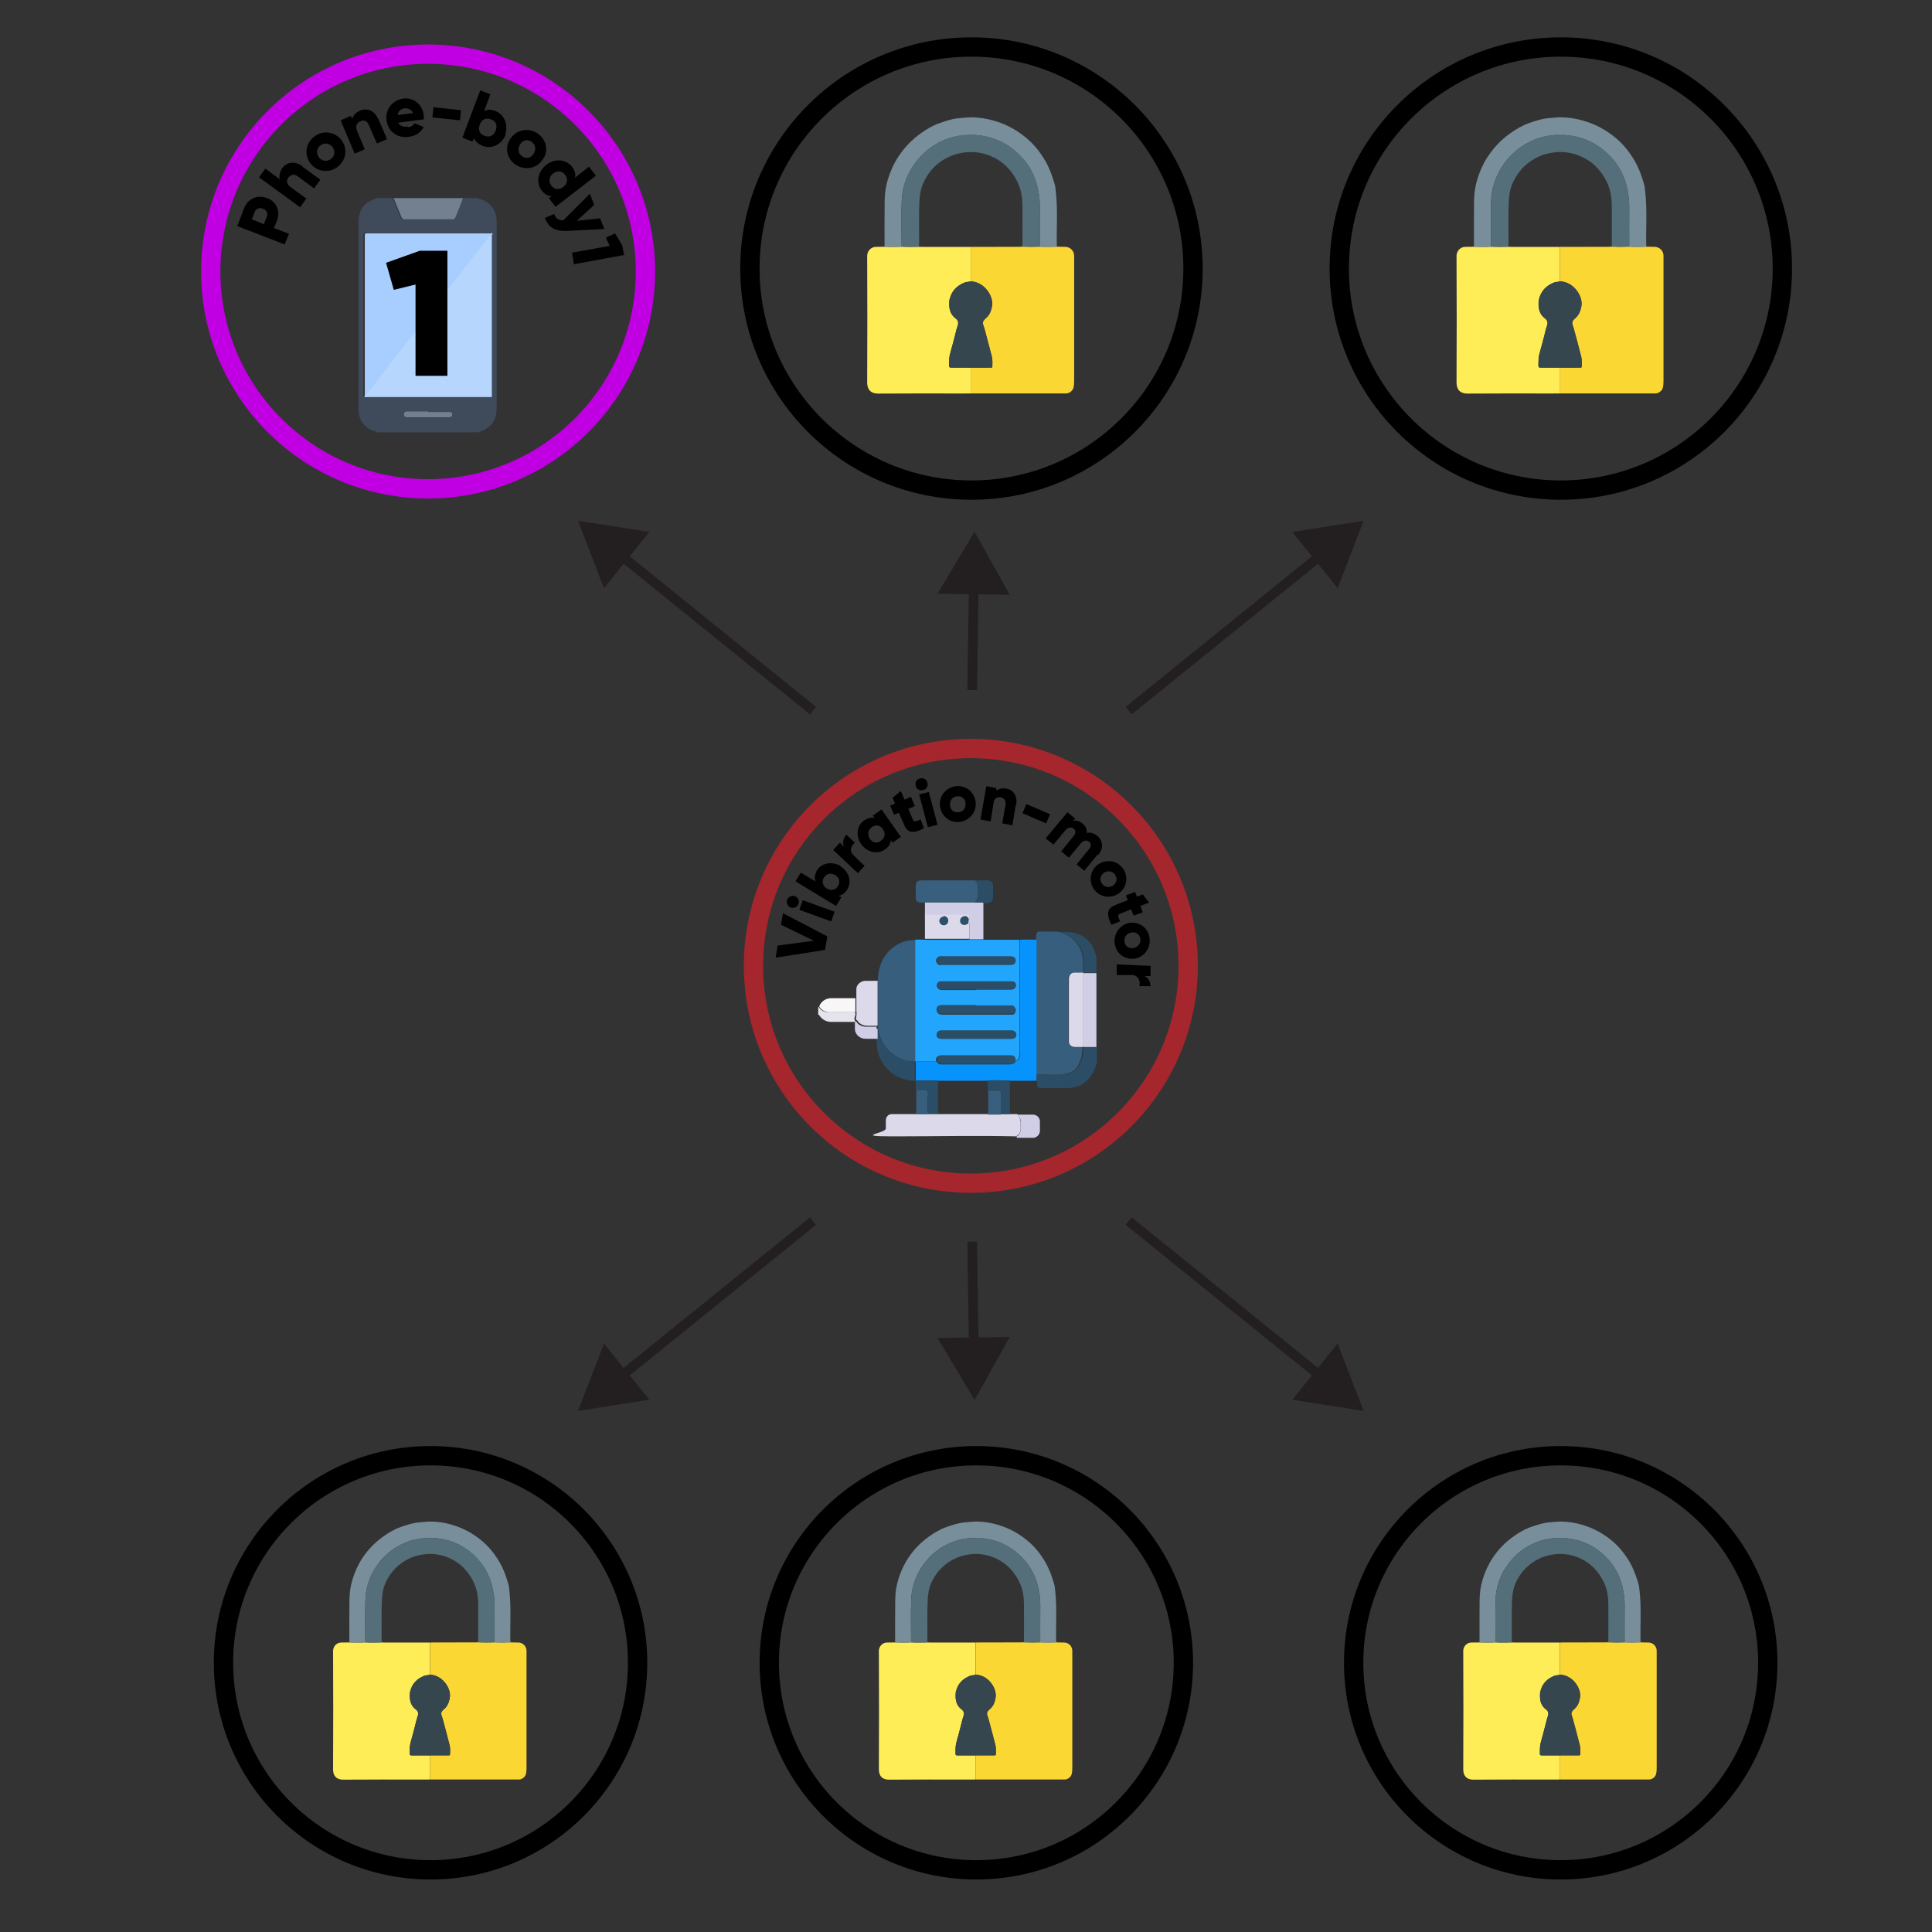 <?xml version="1.0" encoding="UTF-8"?><svg id="Layer_1" xmlns="http://www.w3.org/2000/svg" viewBox="0 0 400 400"><rect x="0" y="0" width="400" height="400" fill="#333333" stroke="none"/><defs><style>.cls-1{fill:#375e7d;}.cls-2{fill:#a7cefe;}.cls-3{stroke:#a5262d;}.cls-3,.cls-4,.cls-5{stroke-width:4px;}.cls-3,.cls-4,.cls-5,.cls-6{fill:none;stroke-miterlimit:10;}.cls-4{stroke:#000;}.cls-7{fill:#fff;}.cls-8{fill:#2b4d66;}.cls-9{fill:#546e7a;}.cls-5{stroke:#c000e2;}.cls-10{fill:#2b4e68;}.cls-11{fill:#d0cde6;}.cls-12{fill:#2b506b;}.cls-13{fill:#717f8f;}.cls-14{fill:#e5e4ec;}.cls-15{fill:#ffed58;}.cls-6{stroke:#231f20;stroke-width:2px;}.cls-16{fill:#36464e;}.cls-17{fill:#22a5fc;}.cls-18{fill:#395f7e;}.cls-19{fill:#728090;}.cls-20{fill:#788f9b;}.cls-21{fill:#0693fb;}.cls-22{fill:#b6d6fd;}.cls-23{fill:#f8f6f7;}.cls-24{fill:#d0cde7;}.cls-25{fill:#3f4a5b;}.cls-26{fill:#fbd734;}.cls-27{fill:#dcd9ea;}.cls-28{fill:#231f20;}.cls-29{fill:#2c4d66;}</style></defs><line class="cls-7" x1="201.28" y1="142.86" x2="201.78" y2="110.08"/><line class="cls-6" x1="201.28" y1="142.86" x2="201.61" y2="120.85"/><polygon class="cls-28" points="209.06 123.15 201.78 110.08 194.1 122.92 209.06 123.15"/><line class="cls-7" x1="168.32" y1="147.12" x2="119.68" y2="107.82"/><line class="cls-6" x1="168.32" y1="147.12" x2="128.05" y2="114.58"/><polygon class="cls-28" points="134.45 110.14 119.68 107.82 125.05 121.78 134.45 110.14"/><line class="cls-7" x1="233.68" y1="147.12" x2="282.32" y2="107.82"/><line class="cls-6" x1="233.68" y1="147.12" x2="273.95" y2="114.58"/><polygon class="cls-28" points="276.95 121.78 282.32 107.82 267.55 110.14 276.95 121.78"/><line class="cls-7" x1="201.28" y1="257.08" x2="201.78" y2="289.86"/><line class="cls-6" x1="201.28" y1="257.08" x2="201.61" y2="279.1"/><polygon class="cls-28" points="194.1 277.02 201.78 289.86 209.06 276.8 194.1 277.02"/><line class="cls-7" x1="168.32" y1="252.82" x2="119.68" y2="292.12"/><line class="cls-6" x1="168.32" y1="252.82" x2="128.05" y2="285.36"/><polygon class="cls-28" points="125.05 278.17 119.68 292.12 134.45 289.8 125.05 278.17"/><line class="cls-7" x1="233.68" y1="252.82" x2="282.32" y2="292.12"/><line class="cls-6" x1="233.68" y1="252.82" x2="273.95" y2="285.36"/><polygon class="cls-28" points="267.55 289.8 282.32 292.13 276.95 278.17 267.55 289.8"/><circle class="cls-3" cx="201" cy="199.97" r="45"/><path class="cls-29" d="m227,220.27c-.2.9-.7,1.8-1.2,2.6-1.1,1.5-2.8,2.4-4.7,2.4h-5.4c-.9,0-1-.2-1-1.1v-1.7c1.9,0,3.8.1,5.8-.1,1,0,1.9-.5,2.6-1.3.8-1.3,1.3-2.8,1.2-4.3h2.8v3.5h-.1Z"/><path class="cls-11" d="m227,216.77h-2.7v-15.3h2.7v15.4-.1Z"/><path class="cls-29" d="m227,201.37h-2.7v-2.7c0-1.8-1-3.5-2.4-4.5-.8-.5-1.6-.9-2.5-1.2,1.8-.1,3.6,0,5.1,1.1,1.3.9,2.1,2.3,2.4,3.8l.1.1v3.4Z"/><path class="cls-14" d="m177.1,211.57h-4.7c-1.1.1-2.2-.4-2.8-1.4,0,0-.1-.1-.2-.1v-1.6h.1c.5.8,1.4,1.2,2.4,1.1h5.1c.2.3.1.6,0,.9s-.2.5,0,.8v.3h.1Z"/><path class="cls-17" d="m189.5,194.57c.7-.1,1.3,0,2,0h19.6v23.6c0,.7-.3,1.3-.9,1.6,0-.9-.3-1.2-1.2-1.2h-14.2c-.8,0-1.1.4-1,1.2h-4.4v-25.1l.1-.1Zm12.6,13.7h-6.9c-.9,0-1.4.3-1.3.9s.5.9,1.3.9h14.4c.4,0,.7-.5.7-.9h0c0-.4-.3-.7-.7-.8h-7.4l-.1-.1Zm0-8.5h7.1c.7,0,1-.3,1-.8s-.3-.9-1.1-.9h-14.2c-.3,0-.7,0-.9.3-.2.2-.3.6-.1.9.2.4.5.6.9.5h7.3Zm0,5.1h7.2c.4,0,.7-.1.9-.4.2-.3.1-.6,0-.9-.2-.3-.6-.3-1-.3h-14.6c-.4.1-.7.6-.6,1h0c.1.4.5.7,1,.7h7.1v-.1Zm0,10.2h7.1c.2,0,.5,0,.7-.1.3-.2.5-.6.4-1s-.5-.7-.9-.6h-14.4c-.4,0-.8.1-1,.5-.3.7.2,1.2.9,1.2h7.2Z"/><path class="cls-1" d="m219.3,192.97c.9.3,1.8.7,2.5,1.2,1.4,1.1,2.3,2.7,2.4,4.5v2.7h-1.9c-.7,0-1.2.6-1.1,1.3h0v12.8c0,.7.4,1.3,1.1,1.3h1.8c0,1.5-.3,3-1.2,4.3-.6.8-1.6,1.2-2.6,1.3-1.9.3-3.8,0-5.8.1v-28.1c0-1.7.3-1.5,1.6-1.5h3.1l.1.1Z"/><path class="cls-21" d="m214.6,194.37v29.4h-20.4c-.2-.1-.4,0-.6,0h-3.5c-.2,0-.4,0-.5-.2v-3.8h4.3c.2.4.7.7,1.1.6h14.1c.5,0,.9-.2,1.2-.6.6-.3,1-.9.9-1.6v-23.6c1.1-.1,2.3,0,3.5,0l-.1-.2Z"/><path class="cls-1" d="m189.5,194.57v25.2h-1.2c-2.2-.4-4.1-1.7-5.3-3.5-.6-1-1-2.1-1.2-3.2v-9.8c-.1-.9,0-1.9.3-2.8.8-3.5,4.2-6.1,7.5-5.8l-.1-.1Z"/><path class="cls-18" d="m191.5,186.87h-.8c-.6,0-1.1-.3-1.1-.9v-2.4c0-1,.3-1.3,1.3-1.3h11c.5.5.7,1.2.5,1.9v.9c.1.7,0,1.3-.6,1.8h-10.3Z"/><path class="cls-24" d="m191.5,186.87h12.1v7.6h-2.9v-3c0-.2,0-.4-.2-.5v-.4c.4-.7.2-1-.6-1h-8.4v-2.7Z"/><path class="cls-27" d="m200.5,190.87c.2.1.2.3.2.5v3h-9.2v-5h8.5c.8,0,.9.3.6,1-.3-.7-.7-.8-1.2-.6-.4.2-.6.7-.4,1.1.1.2.3.4.6.5.5.1.9-.1,1.1-.6l-.2.1Zm-5.1-1.1c-.5,0-.8.4-.9.8,0,.5.4.9.9.9s.9-.4.9-.9-.4-.9-.9-.9h0v.1Z"/><path class="cls-27" d="m181.7,203.17v9.2h-2.2c-.7,0-1.4-.3-1.9-.9,0-.1-.1-.3-.3-.3-.2-.3,0-.5,0-.8s.1-.6,0-.9v-4.7c0-.9.9-1.7,1.9-1.7h2.6l-.1.1Z"/><path class="cls-23" d="m177.1,206.67v2.9h-5.1c-1,.1-1.9-.4-2.4-1.2.4-1.1,1.5-1.8,2.7-1.7h4.8Z"/><path class="cls-29" d="m203.6,186.87h-1.8c.5-.5.7-1.2.6-1.8v-.9c.1-.7,0-1.4-.6-1.9h2.7c.6,0,1.1.4,1.1,1v2.4c0,.9-.4,1.3-1.3,1.3h-.7v-.1Z"/><path class="cls-27" d="m209.1,230.67h1.5c.6.6.8,1.5.7,2.3v.9c0,.4-.2.8-.5,1.1,0,0-.3.1-.3.3-8.5-.2-17,0-25.5,0s-1.7-.6-1.6-1.6v-1.7c0-.7.5-1.3,1.2-1.3h24.5Z"/><path class="cls-29" d="m181.7,212.97c.2,1.1.6,2.2,1.2,3.2,1.2,1.8,3.1,3.1,5.3,3.5h1.2v4.1c-3.7,0-6.8-2.6-7.7-6.1-.1-.9-.2-1.7-.2-2.6v-2.1h.2Z"/><path class="cls-10" d="m189.5,223.77v-.3c.1.3.4.2.6.2h4.1v6.9h-2.1v-4.1c0-.6-.1-.8-.8-.8h-1.7v-2l-.1.1Z"/><path class="cls-8" d="m209.1,230.67h-2v-4.3c0-.4-.2-.7-.7-.7h-1.9v-2c.7,0,1.5-.1,2.3,0h2.3c0,2.4,0,4.7,0,7Z"/><path class="cls-11" d="m210.5,235.37c0-.2.2-.2.3-.3.3-.3.5-.7.5-1.1v-.9c.2-.8,0-1.7-.7-2.3h3.2c.8,0,1.4.5,1.5,1.3v1.8c.1.8-.4,1.5-1.2,1.7h-3.6v-.2Z"/><path class="cls-11" d="m181.7,212.97v2.1h-2.5c-1.1,0-2.1-.8-2.2-1.9v-1.5c.1,0,0-.2.1-.3.2,0,.2.2.3.3.4.6,1.2.9,1.9.9h2.2v.5l.2-.1Z"/><path class="cls-1" d="m189.6,225.67h1.7c.6,0,.8.2.8.8-.1,1.4-.1,2.8,0,4.2h-2.4v-5h-.1Z"/><path class="cls-27" d="m224.2,216.77h-1.6c-.7,0-1.3-.4-1.3-1.1v-13c0-.7.4-1.3,1.1-1.3h1.9v15.3h0l-.1.1Z"/><path class="cls-12" d="m210.3,219.67c-.2.4-.7.6-1.1.6h-14.1c-.5,0-.9-.2-1.1-.6,0-.8.2-1.2,1-1.2h14.1c.9,0,1.2.3,1.2,1.2Z"/><path class="cls-12" d="m202.1,208.17h7.4c.4,0,.7.4.8.8,0,.4-.2.8-.7.9h-14.4c-.8,0-1.3-.3-1.3-.9s.4-.9,1.3-.9h6.9v.1Z"/><path class="cls-8" d="m202.1,199.67h-7.2c-.4,0-.8-.2-.9-.5-.1-.3,0-.6.1-.9.2-.3.6-.4.9-.3h14.2c.7,0,1.1.3,1.1.9s-.3.8-1,.8h-7.2Z"/><path class="cls-8" d="m202.1,204.87h-7.1c-.4,0-.9-.2-1-.7-.1-.4.1-.9.6-1h14.6c.4,0,.7,0,1,.3.2.3.2.6,0,.9-.2.3-.5.5-.9.5,0,0-7.2,0-7.2,0Z"/><path class="cls-8" d="m202.1,215.07h-7.2c-.8,0-1.2-.6-.9-1.2.2-.4.6-.6,1-.5h14.4c.4,0,.9.2,1,.6s0,.8-.4,1c-.2.1-.5.1-.7.1h-7.2Z"/><path class="cls-12" d="m200.5,190.87c-.1.5-.6.7-1.1.6-.5-.1-.7-.6-.6-1,0-.3.2-.5.5-.6.5-.2.9,0,1.2.6v.4Z"/><path class="cls-12" d="m195.4,189.77c.5,0,.9.4.9.9s-.4.9-.9.9h0c-.5,0-.9-.4-.9-.9s.4-.8.9-.8v-.1Z"/><path class="cls-18" d="m204.6,230.67v-4.9h1.9c.5,0,.7.2.7.7v4.3h-2.6v-.1Z"/><path d="m160.6,198.17l.4-2.4,7.5-1-6.8-3.3.4-2.4,9.2,4.8-.5,2.8-10.2,1.6v-.1Z"/><path d="m163.7,187.87c-.6-.2-1-1-.7-1.6.2-.6,1-1,1.6-.7.6.2,1,1,.7,1.6-.2.6-1,1-1.6.7Zm1.8.5l.7-2,6.6,2.4-.7,2-6.6-2.4Z"/><path d="m174,179.37c1.8,1.1,2.4,3.2,1.4,4.8-.5.8-1.1,1.2-1.8,1.3l.6.3-1.1,1.8-8.4-5.1,1.1-1.8,3,1.8c-.2-.7-.1-1.4.3-2.2.9-1.6,3.1-2,4.9-1v.1Zm-1.1,1.8c-.9-.5-1.8-.3-2.3.5-.5.8-.3,1.8.6,2.3s1.8.3,2.3-.5.3-1.8-.6-2.3Z"/><path d="m175.3,172.87l1.7,1.6c-.7.5-1.3,1.7-.3,2.6l2.3,2.2-1.4,1.5-5.1-4.8,1.4-1.5.9.9c-.5-.8-.2-1.8.4-2.5h.1Z"/><path d="m182.5,167.57l4,5.7-1.7,1.2-.4-.5c0,.7-.4,1.4-1.2,1.9-1.5,1.1-3.7.6-4.9-1.1-1.2-1.7-.9-3.9.6-4.9.8-.5,1.5-.7,2.2-.5l-.4-.5,1.7-1.2.1-.1Zm.3,4.1c-.6-.9-1.6-1-2.3-.4-.8.6-1,1.5-.4,2.4s1.6,1,2.3.4c.8-.6,1-1.5.4-2.4Z"/><path d="m188,167.37l1,2.3c.2.6.7.4,1.6,0l.7,1.8c-2.4,1.3-3.5.9-4.2-.9l-1-2.3-1,.4-.8-1.9,1-.4-.5-1.2,1.7-1.4.8,1.8,1.3-.6.8,1.9-1.3.6-.1-.1Z"/><path d="m189.6,162.67c-.2-.7.2-1.4.9-1.5.7-.2,1.4.2,1.5.9.2.7-.2,1.4-.9,1.5-.7.2-1.4-.2-1.5-.9Zm.7,1.8l2-.5,1.8,6.8-2,.5-1.8-6.8Z"/><path d="m194.6,166.77c-.2-2.1,1.4-3.8,3.4-4,2.1-.2,3.8,1.3,4,3.4.2,2.1-1.4,3.8-3.4,4-2.1.2-3.8-1.3-4-3.4Zm5.3-.4c0-1-.8-1.6-1.7-1.5-.9,0-1.6.8-1.5,1.8,0,1,.8,1.6,1.7,1.5.9,0,1.6-.8,1.5-1.8Z"/><path d="m210.3,166.67l-.7,4.2-2.1-.4.7-3.9c.1-.9-.3-1.3-1-1.5-.8-.1-1.4.2-1.5,1.2l-.6,3.8-2.1-.4,1.2-6.9,2.1.4v.6c.3-.4,1.1-.7,2-.5,1.4.2,2.4,1.4,2.1,3.3l-.1.1Z"/><path d="m212.5,166.47l4.9,2.1-.8,1.9-4.9-2.1.8-1.9Z"/><path d="m227.2,176.97l-2.7,3.3-1.6-1.3,2.6-3.2c.4-.5.5-1.1,0-1.5s-1.2-.3-1.7.3l-2.5,3-1.6-1.3,2.6-3.2c.4-.5.5-1.1,0-1.5s-1.2-.3-1.7.3l-2.5,3-1.6-1.3,4.5-5.4,1.6,1.3-.4.5c.6-.2,1.3,0,2,.6.6.5.9,1.2.8,1.9.7-.2,1.4,0,2.2.6,1.2,1,1.3,2.6.2,3.9h-.2Z"/><path d="m227.5,178.87c1.8-1.1,4-.6,5.1,1.1s.6,4-1.1,5.1c-1.8,1.1-4,.6-5.1-1.1-1.1-1.7-.6-4,1.1-5.1Zm2.9,4.5c.8-.5,1-1.5.5-2.2-.5-.8-1.4-1-2.3-.5-.8.5-1,1.5-.5,2.2.5.8,1.4,1,2.3.5Z"/><path d="m234.2,188.27l-2.3.9c-.6.2-.4.7,0,1.6l-1.8.7c-1.2-2.5-.8-3.5,1.1-4.2l2.3-.9-.4-1,1.9-.7.4,1,1.2-.5,1.3,1.7-1.8.7.5,1.3-1.9.7s-.5-1.3-.5-1.3Z"/><path d="m233.8,191.07c2.1-.3,3.9,1,4.2,3.1.3,2-1,3.9-3,4.3-2.1.3-3.9-1-4.2-3.1-.3-2,1-3.9,3-4.3Zm.9,5.2c1-.2,1.5-1,1.4-1.9s-.9-1.5-1.9-1.3-1.5,1-1.4,1.9.9,1.5,1.9,1.3Z"/><path d="m238.3,204.17h-2.4c.2-1-.1-2.2-1.5-2.3h-3.2v-2.2l7,.3v2.1h-1.3c.9.3,1.3,1.3,1.3,2.2l.1-.1Z"/><circle class="cls-5" cx="88.63" cy="56.21" r="45"/><path d="m55.33,41.01c1.9.7,2.8,2.8,2,4.7l-.6,1.5,3.1,1.2-.9,2.2-9.8-3.8,1.4-3.7c.7-1.9,2.8-2.9,4.7-2.1h.1Zm-.9,2.2c-.7-.3-1.5,0-1.7.7l-.6,1.5,2.5,1,.6-1.5c.3-.7,0-1.4-.8-1.7Z"/><path d="m62.63,34.51l3.7,2.7-1.3,1.8-3.4-2.5c-.7-.6-1.4-.3-1.9.2-.5.7-.4,1.4.4,2l3.3,2.4-1.3,1.8-8.5-6.2,1.3-1.8,3,2.2c-.2-.7,0-1.5.5-2.3.9-1.2,2.5-1.6,4.2-.4v.1Z"/><path d="m64.33,33.91c-1.4-1.8-1.1-4.2.7-5.6,1.7-1.4,4.2-1.1,5.6.6,1.4,1.8,1.1,4.2-.7,5.6-1.7,1.4-4.2,1.1-5.6-.6Zm4.5-3.5c-.7-.8-1.7-.9-2.5-.3s-.9,1.6-.3,2.5c.7.8,1.7.9,2.5.3s.9-1.6.3-2.5Z"/><path d="m78.33,24.61l1.8,4.2-2.1.9-1.7-3.9c-.4-.9-1.1-1-1.7-.7-.8.3-1.1,1-.7,2l1.6,3.8-2.1.9-2.9-6.9,2.1-.9.3.6c.2-.7.7-1.3,1.6-1.7,1.4-.6,3-.1,3.8,1.8v-.1Z"/><path d="m84.53,26.31c.6,0,1.1-.4,1.3-.8l1.9.8c-.6,1.1-1.6,1.8-3,2-2.5.4-4.4-1.1-4.7-3.4-.3-2.2,1.1-4.1,3.4-4.5,2.2-.3,4,1.2,4.3,3.4v.9l-5.3.7c.4.7,1.1.9,1.9.8l.2.1Zm1-2.9c-.4-.8-1.1-1-1.7-1-.8.1-1.4.6-1.5,1.4l3.2-.4Z"/><path d="m89.73,22.21l5.7.6-.2,2.1-5.7-.6.2-2.1Z"/><path d="m104.73,27.81c-.8,2.1-2.9,3.1-4.8,2.4-.9-.4-1.5-.9-1.8-1.6l-.3.7-2.1-.8,3.7-9.8,2.1.8-1.3,3.5c.7-.4,1.5-.4,2.4,0,1.8.7,2.7,2.9,1.9,5l.2-.2Zm-2.1-.8c.4-1.1,0-2-1-2.3-1-.4-1.9,0-2.3,1.1-.4,1.1,0,2,1,2.3,1,.4,1.9,0,2.3-1.1Z"/><path d="m105.83,28.51c1.3-1.8,3.8-2.1,5.6-.8,1.8,1.3,2.2,3.8.8,5.5-1.3,1.8-3.8,2.1-5.6.8-1.8-1.3-2.2-3.8-.8-5.5Zm4.6,3.4c.6-.9.5-1.9-.3-2.5s-1.8-.5-2.4.4-.5,1.9.3,2.5,1.8.5,2.4-.4Z"/><path d="m123.33,36.41l-8.3,6.4-1.4-1.8.6-.4c-.8,0-1.5-.4-2.1-1.2-1.2-1.6-.8-3.9,1-5.3s4.1-1.1,5.3.4c.6.8.8,1.6.6,2.3l2.9-2.3,1.4,1.8v.1Zm-6.7,2.3c.9-.7,1-1.7.4-2.5s-1.6-1-2.5-.3-1,1.7-.4,2.5,1.6,1,2.5.3Z"/><path d="m125.13,47.41l-7.7.4c-2.5.1-3.9-.7-4.6-2.7l1.9-.8c.4,1,.9,1.3,1.9,1.3l5.5-5.5.9,2.3-3.6,3.3,4.8-.5.9,2.2h0Z"/><path d="m129.13,52.81l-10.3,1.9-.4-2.4,7.8-1.4-.8-1.7,1.9-.9,1.5,2.5.4,2.1-.1-.1Z"/><path class="cls-25" d="m78.03,89.51c0-.2-.2-.1-.4-.2-2-.5-3.4-2.3-3.4-4.4v-38.8c0-2.7,1.1-4.2,3.6-5,0,0,.1,0,.1-.1h3.4v.1c.5,1.3,1.1,2.6,1.6,3.9.1.3.4.4.7.4h9.7c.4,0,.7-.2.8-.5.2-.5.4-1,.6-1.5.3-.8.7-1.5.9-2.4h3.3c.2.2.5.2.8.3,1.8.6,3,2.3,3.1,4.2v38.8c0,2.8-1.1,4.3-3.8,5.2h-21.1.1Zm23.7-7.3h0v-33.8c0-.4-.3-.2-.5-.2h-25.5c-.4,0-.5.1-.5.5v33.4h26.3l.2.1Zm-13.1,3.1h-4.4c-.5,0-.7.2-.6.7,0,.4.4.5.7.5h8.6c.5,0,.7-.2.7-.6,0-.5-.3-.5-.7-.5h-4.3v-.1Z"/><path class="cls-19" d="m95.83,41.01c-.2.8-.6,1.6-.9,2.4-.2.5-.4,1-.6,1.5-.1.3-.4.6-.8.5h-9.7c-.3,0-.6-.1-.7-.4-.5-1.3-1.1-2.6-1.6-3.9v-.1h14.4-.1Z"/><path class="cls-2" d="m75.53,82.21c-.2-.1,0-.3,0-.4v-33c0-.4,0-.5.5-.5h25.5c.2,0,.4-.2.5.2-.2,0-.3.2-.5.4-.4.5-.7,1-1.1,1.4-1.4,1.8-2.9,3.7-4.3,5.5-1.1,1.5-2.3,2.9-3.4,4.4-1.4,1.8-2.9,3.7-4.3,5.5-1.1,1.5-2.3,2.9-3.4,4.4-1.5,2-3.1,3.9-4.6,5.9-1.1,1.4-2.2,2.8-3.2,4.2-.5.7-1.1,1.3-1.5,2h-.2Z"/><path class="cls-22" d="m75.53,82.21c.4-.7,1-1.3,1.5-2,1.1-1.4,2.2-2.8,3.2-4.2,1.5-2,3.1-3.9,4.6-5.9,1.1-1.5,2.3-2.9,3.4-4.4,1.4-1.8,2.9-3.7,4.3-5.5,1.1-1.5,2.3-2.9,3.4-4.4,1.4-1.8,2.9-3.7,4.3-5.5.4-.5.7-.9,1.1-1.4.1-.2.2-.3.5-.4v33.7h-26.3Z"/><path class="cls-13" d="m88.63,85.31h4.3c.4,0,.7,0,.7.5,0,.4-.2.6-.7.6h-8.6c-.3,0-.6,0-.7-.5,0-.4.1-.7.6-.7h4.4v.1Z"/><path d="m86.93,51.91h5.7v25.9h-6.6v-18.9l-4.5,1.1-1.6-5.6,7-2.5Z"/><path class="cls-26" d="m218.82,51.08c.58,0,1.17.02,1.75.03.99.01,1.81.81,1.82,1.81.01.91,0,1.83,0,2.74,0,7.74,0,15.47,0,23.21,0,.5-.02,1.02-.17,1.5-.18.58-.89,1.09-1.49,1.09-6.55,0-13.1,0-19.66,0-.03,0-.06,0-.09-.01,0-1.78,0-3.56,0-5.34,1.36,0,2.73,0,4.09-.01.17,0,.37.04.38-.24.01-.67.06-1.36-.1-2.01-.42-1.74-.93-3.47-1.37-5.2-.12-.47-.25-.93-.42-1.39-.26-.71.23-1.08.65-1.48.7-.65,1-1.46,1.17-2.39.35-1.95-1.29-4.29-3.15-4.89-.06-.1-.14-.15-.26-.1-.1-.02-.19-.04-.29-.06-.04-.06-.1-.08-.16-.04-.18-.03-.36-.05-.54-.08,0-2.37,0-4.73,0-7.1,3.36,0,6.72-.01,10.08-.02.21,0,.42-.02.63-.03,1.2.04,2.4.05,3.6,0,1.18.07,2.35.05,3.53,0Z"/><path class="cls-15" d="m200.98,76.12c0,1.78,0,3.56,0,5.34-.67,0-1.35.01-2.02.01-5.71,0-11.43-.03-17.14.02-1.5.01-2.28-.81-2.28-2.28.05-8.74.04-17.49,0-26.23,0-1.05.84-1.88,1.84-1.87.58.01,1.17-.01,1.75-.02,1.18.03,2.35.06,3.53-.01,1.2.07,2.4.04,3.6.02.19,0,.39.02.58.02,3.37,0,6.75.01,10.12.01,0,2.37,0,4.73,0,7.1-.38.18-.8.09-1.2.24-1.67.65-2.77,1.78-3.17,3.55-.07.04-.13.08-.04.16-.13,1.47.02,2.81,1.34,3.79.41.31.58.77.41,1.34-.1.35-.24.69-.32,1.05-.23.98-.49,1.96-.75,2.93-.19.72-.41,1.43-.59,2.16-.17.71-.13,1.45-.16,2.18-.01.37.09.49.47.48,1.33-.02,2.67,0,4,0Z"/><path class="cls-20" d="m186.67,51.07c-1.18.07-2.35.04-3.53.02,0-3.18-.03-6.36.02-9.54.02-1.47.22-2.93.65-4.36.52-1.72,1.24-3.33,2.23-4.82,1.23-1.86,2.76-3.45,4.59-4.76,1.2-.85,2.46-1.62,3.84-2.1,1.37-.48,2.76-.95,4.24-1.05.83-.06,1.66-.18,2.49-.17,2.08.04,4.08.45,6.03,1.18,1.95.73,3.69,1.79,5.29,3.12,1.37,1.15,2.5,2.5,3.46,4,.68,1.06,1.22,2.19,1.67,3.37.25.65.42,1.32.65,1.98.2.59.24,1.25.31,1.88.41,3.75.1,7.51.2,11.26-1.18.04-2.36.06-3.53,0,0-2.68-.02-5.37.01-8.05.02-1.55-.17-3.06-.55-4.55-.53-2.09-1.5-3.98-2.92-5.6-1.73-1.98-3.83-3.47-6.37-4.27-1.8-.57-3.63-.75-5.52-.64-1.75.1-3.4.52-4.96,1.25-2.6,1.21-4.65,3.07-6.17,5.51-1.31,2.1-2.02,4.42-2.11,6.86-.12,3.16-.03,6.33-.02,9.49Z"/><path class="cls-9" d="m211.68,51.08c0-2.85.02-5.7,0-8.55-.02-1.51-.23-3.01-.83-4.42-.48-1.12-1.12-2.13-1.92-3.06-1.19-1.38-2.67-2.34-4.35-2.95-1.55-.56-3.18-.75-4.85-.54-1.02.13-2.01.36-2.93.76-2.56,1.11-4.45,2.95-5.61,5.51-.55,1.2-.76,2.45-.83,3.76-.15,3.16-.02,6.32-.07,9.48-1.2.02-2.4.05-3.6-.02,0-3.17-.09-6.33.02-9.49.09-2.44.8-4.76,2.11-6.86,1.52-2.44,3.56-4.3,6.17-5.51,1.57-.73,3.21-1.14,4.96-1.25,1.89-.11,3.72.07,5.52.64,2.54.81,4.63,2.29,6.37,4.27,1.42,1.62,2.39,3.5,2.92,5.6.38,1.49.57,3,.55,4.55-.03,2.68-.01,5.37-.01,8.05-1.2.06-2.4.05-3.6,0Z"/><path class="cls-16" d="m200.98,76.12c-1.33,0-2.67-.02-4,0-.38,0-.48-.11-.47-.48.03-.73-.02-1.46.16-2.18.17-.72.4-1.44.59-2.16.26-.98.52-1.95.75-2.93.08-.36.22-.7.32-1.05.17-.57,0-1.04-.41-1.34-1.32-.97-1.47-2.32-1.34-3.79.07-.04.07-.1.04-.16.4-1.77,1.5-2.9,3.17-3.55.4-.15.82-.06,1.2-.24.18.03.36.05.54.08.03.1.08.15.16.04.1.02.19.04.29.06.05.13.16.1.26.1,1.86.6,3.5,2.94,3.15,4.89-.17.93-.46,1.74-1.17,2.39-.43.39-.92.76-.65,1.48.17.45.3.92.42,1.39.45,1.74.95,3.46,1.37,5.2.16.65.11,1.34.1,2.01,0,.29-.2.24-.38.24-1.36,0-2.73,0-4.09.01Z"/><path class="cls-9" d="m202.23,58.5c-.1,0-.21.03-.26-.1.12-.06.2,0,.26.1Z"/><path class="cls-9" d="m201.68,58.35c-.08.11-.13.05-.16-.04.07-.04.12-.02.16.04Z"/><path class="cls-20" d="m196.61,62.02c.04.06.04.12-.04.16-.09-.08-.03-.12.04-.16Z"/><circle class="cls-4" cx="201.13" cy="55.6" r="45.87"/><path class="cls-26" d="m340.84,51.08c.58,0,1.17.02,1.75.03.99.01,1.81.81,1.82,1.81.01.91,0,1.83,0,2.74,0,7.74,0,15.47,0,23.21,0,.5-.02,1.02-.17,1.5-.18.58-.89,1.09-1.49,1.09-6.55,0-13.1,0-19.66,0-.03,0-.06,0-.09-.01,0-1.78,0-3.56,0-5.34,1.36,0,2.73,0,4.09-.01.17,0,.37.04.38-.24.01-.67.06-1.36-.1-2.01-.42-1.74-.93-3.47-1.37-5.2-.12-.47-.25-.93-.42-1.39-.26-.71.23-1.08.65-1.48.7-.65,1-1.46,1.17-2.39.35-1.95-1.29-4.29-3.15-4.89-.06-.1-.14-.15-.26-.1-.1-.02-.19-.04-.29-.06-.04-.06-.1-.08-.16-.04-.18-.03-.36-.05-.54-.08,0-2.37,0-4.73,0-7.1,3.36,0,6.72-.01,10.08-.02.21,0,.42-.02.63-.03,1.2.04,2.4.05,3.6,0,1.18.07,2.35.05,3.53,0Z"/><path class="cls-15" d="m323,76.12c0,1.78,0,3.56,0,5.34-.67,0-1.35.01-2.02.01-5.71,0-11.43-.03-17.14.02-1.5.01-2.28-.81-2.28-2.28.05-8.74.04-17.49,0-26.23,0-1.05.84-1.88,1.84-1.87.58.01,1.17-.01,1.75-.02,1.18.03,2.35.06,3.53-.01,1.2.07,2.4.04,3.6.02.19,0,.39.02.58.02,3.37,0,6.75.01,10.12.01,0,2.37,0,4.73,0,7.1-.38.18-.8.09-1.2.24-1.67.65-2.77,1.78-3.17,3.55-.07.04-.13.08-.04.16-.13,1.47.02,2.81,1.34,3.79.41.31.58.77.41,1.34-.1.35-.24.69-.32,1.05-.23.98-.49,1.96-.75,2.93-.19.72-.41,1.43-.59,2.16-.17.71-.13,1.45-.16,2.18-.01.37.09.49.47.48,1.33-.02,2.67,0,4,0Z"/><path class="cls-20" d="m308.7,51.07c-1.18.07-2.35.04-3.53.02,0-3.18-.03-6.36.02-9.54.02-1.47.22-2.93.65-4.36.52-1.72,1.24-3.33,2.23-4.82,1.23-1.86,2.76-3.45,4.59-4.76,1.2-.85,2.46-1.62,3.84-2.1,1.37-.48,2.76-.95,4.24-1.05.83-.06,1.66-.18,2.49-.17,2.08.04,4.08.45,6.03,1.18,1.95.73,3.69,1.79,5.29,3.12,1.37,1.15,2.5,2.5,3.46,4,.68,1.06,1.22,2.19,1.67,3.37.25.65.42,1.32.65,1.98.2.59.24,1.25.31,1.88.41,3.75.1,7.51.2,11.26-1.18.04-2.36.06-3.53,0,0-2.68-.02-5.37.01-8.05.02-1.55-.17-3.06-.55-4.55-.53-2.09-1.5-3.98-2.92-5.6-1.73-1.98-3.83-3.47-6.37-4.27-1.8-.57-3.63-.75-5.52-.64-1.75.1-3.4.52-4.96,1.25-2.6,1.21-4.65,3.07-6.17,5.51-1.31,2.1-2.02,4.42-2.11,6.86-.12,3.16-.03,6.33-.02,9.49Z"/><path class="cls-9" d="m333.7,51.08c0-2.85.02-5.7,0-8.55-.02-1.51-.23-3.01-.83-4.42-.48-1.12-1.12-2.13-1.92-3.06-1.19-1.38-2.67-2.34-4.35-2.95-1.55-.56-3.18-.75-4.85-.54-1.02.13-2.01.36-2.93.76-2.56,1.11-4.45,2.95-5.61,5.51-.55,1.2-.76,2.45-.83,3.76-.15,3.16-.02,6.32-.07,9.48-1.2.02-2.4.05-3.6-.02,0-3.17-.09-6.33.02-9.49.09-2.44.8-4.76,2.11-6.86,1.52-2.44,3.56-4.3,6.17-5.51,1.57-.73,3.21-1.14,4.96-1.25,1.89-.11,3.72.07,5.52.64,2.54.81,4.63,2.29,6.37,4.27,1.42,1.62,2.39,3.5,2.92,5.6.38,1.49.57,3,.55,4.55-.03,2.68-.01,5.37-.01,8.05-1.2.06-2.4.05-3.6,0Z"/><path class="cls-16" d="m323,76.12c-1.33,0-2.67-.02-4,0-.38,0-.48-.11-.47-.48.03-.73-.02-1.46.16-2.18.17-.72.4-1.44.59-2.16.26-.98.52-1.95.75-2.93.08-.36.22-.7.32-1.05.17-.57,0-1.04-.41-1.34-1.32-.97-1.47-2.32-1.34-3.79.07-.04.07-.1.04-.16.4-1.77,1.5-2.9,3.17-3.55.4-.15.82-.06,1.2-.24.18.03.36.05.54.08.03.1.08.15.16.04.1.02.19.04.29.06.05.13.16.1.26.1,1.86.6,3.5,2.94,3.15,4.89-.17.93-.46,1.74-1.17,2.39-.43.39-.92.76-.65,1.48.17.45.3.92.42,1.39.45,1.74.95,3.46,1.37,5.2.16.65.11,1.34.1,2.01,0,.29-.2.24-.38.24-1.36,0-2.73,0-4.09.01Z"/><path class="cls-9" d="m324.25,58.5c-.1,0-.21.03-.26-.1.12-.06.2,0,.26.1Z"/><path class="cls-9" d="m323.71,58.35c-.08.11-.13.05-.16-.04.07-.04.12-.02.16.04Z"/><path class="cls-20" d="m318.63,62.02c.04.06.04.12-.04.16-.09-.08-.03-.12.04-.16Z"/><circle class="cls-4" cx="323.15" cy="55.6" r="45.87"/><path class="cls-26" d="m339.66,340.04c.55,0,1.09.02,1.64.03.93,0,1.69.76,1.7,1.69.01.85,0,1.71,0,2.56,0,7.23,0,14.46,0,21.69,0,.47-.02.95-.16,1.4-.17.54-.83,1.02-1.39,1.02-6.12,0-12.25,0-18.37,0-.03,0-.06,0-.08-.01,0-1.66,0-3.33,0-4.99,1.28,0,2.55,0,3.83-.01.16,0,.35.04.35-.23.01-.63.06-1.27-.09-1.88-.4-1.63-.87-3.24-1.28-4.86-.11-.44-.24-.87-.39-1.3-.25-.67.21-1.01.61-1.38.66-.61.94-1.36,1.09-2.24.33-1.82-1.2-4.01-2.94-4.57-.06-.09-.13-.14-.24-.09-.09-.02-.18-.04-.27-.06-.04-.06-.09-.07-.15-.04-.17-.02-.34-.05-.51-.07,0-2.21,0-4.42,0-6.64,3.14,0,6.28-.01,9.42-.02.2,0,.39-.02.59-.02,1.12.03,2.25.05,3.37,0,1.1.06,2.2.05,3.3,0Z"/><path class="cls-15" d="m322.99,363.44c0,1.66,0,3.33,0,4.99-.63,0-1.26.01-1.89.01-5.34,0-10.68-.03-16.02.02-1.41.01-2.13-.75-2.13-2.13.05-8.17.03-16.34,0-24.52,0-.98.79-1.76,1.72-1.74.55.01,1.09-.01,1.64-.02,1.1.03,2.2.05,3.3-.01,1.12.06,2.24.04,3.36.01.18,0,.36.02.55.02,3.15,0,6.31,0,9.46.01,0,2.21,0,4.42,0,6.64-.35.17-.75.09-1.12.23-1.56.61-2.59,1.66-2.96,3.32-.07.04-.12.08-.03.15-.12,1.37.02,2.63,1.25,3.54.39.29.54.72.38,1.25-.1.33-.22.65-.3.99-.22.92-.46,1.83-.7,2.74-.18.67-.39,1.34-.55,2.02-.16.67-.12,1.35-.14,2.04-.01.34.08.46.44.45,1.25-.02,2.49,0,3.74,0Z"/><path class="cls-20" d="m309.62,340.04c-1.1.07-2.2.04-3.3.01,0-2.97-.02-5.94.02-8.91.02-1.38.21-2.74.61-4.07.48-1.61,1.16-3.11,2.08-4.5,1.15-1.74,2.58-3.23,4.29-4.44,1.12-.8,2.3-1.51,3.59-1.96,1.28-.45,2.58-.89,3.97-.99.78-.05,1.55-.17,2.33-.16,1.94.03,3.82.42,5.63,1.1,1.82.68,3.45,1.67,4.94,2.91,1.28,1.07,2.34,2.33,3.23,3.73.64.99,1.14,2.05,1.56,3.15.24.61.4,1.24.61,1.85.19.55.23,1.17.29,1.76.38,3.5.09,7.02.19,10.53-1.1.04-2.2.06-3.3,0,0-2.51-.02-5.02.01-7.53.02-1.44-.16-2.86-.52-4.25-.5-1.96-1.41-3.72-2.73-5.23-1.62-1.85-3.58-3.24-5.95-3.99-1.68-.53-3.39-.7-5.16-.6-1.64.1-3.18.48-4.64,1.16-2.43,1.13-4.34,2.87-5.76,5.15-1.22,1.97-1.89,4.13-1.97,6.42-.11,2.95-.02,5.92-.02,8.87Z"/><path class="cls-9" d="m332.99,340.05c0-2.66.02-5.33,0-7.99-.02-1.42-.21-2.82-.78-4.13-.45-1.04-1.05-1.99-1.8-2.86-1.11-1.29-2.5-2.19-4.07-2.76-1.45-.52-2.97-.7-4.53-.5-.95.12-1.88.34-2.74.71-2.39,1.04-4.15,2.76-5.24,5.15-.51,1.12-.71,2.29-.77,3.52-.14,2.95-.02,5.91-.07,8.86-1.12.02-2.24.05-3.36-.01,0-2.96-.09-5.92.02-8.87.08-2.28.75-4.45,1.97-6.42,1.42-2.28,3.33-4.02,5.76-5.15,1.46-.68,3-1.07,4.64-1.16,1.77-.1,3.48.06,5.16.6,2.37.75,4.33,2.14,5.95,3.99,1.32,1.51,2.23,3.27,2.73,5.23.35,1.39.54,2.8.52,4.25-.03,2.51-.01,5.02-.01,7.53-1.12.06-2.24.04-3.37,0Z"/><path class="cls-16" d="m322.99,363.44c-1.25,0-2.49-.02-3.74,0-.36,0-.45-.11-.44-.45.03-.68-.02-1.37.14-2.04.16-.68.37-1.34.55-2.02.24-.91.49-1.82.7-2.74.08-.34.2-.66.3-.99.16-.54,0-.97-.38-1.25-1.23-.91-1.37-2.17-1.25-3.54.07-.04.07-.09.03-.15.37-1.66,1.4-2.71,2.96-3.32.37-.14.77-.06,1.12-.23.17.02.34.05.51.07.03.09.08.14.15.04.09.02.18.04.27.06.05.12.15.09.24.09,1.74.56,3.27,2.74,2.94,4.57-.16.87-.43,1.63-1.09,2.24-.4.37-.86.71-.61,1.38.16.42.28.86.39,1.3.42,1.62.89,3.23,1.28,4.86.15.61.1,1.25.09,1.88,0,.27-.19.23-.35.23-1.28,0-2.55,0-3.83.01Z"/><path class="cls-9" d="m324.16,346.98c-.09,0-.19.03-.24-.09.11-.05.19,0,.24.09Z"/><path class="cls-9" d="m323.65,346.83c-.08.1-.12.05-.15-.04.06-.03.11-.02.15.04Z"/><path class="cls-20" d="m318.9,350.27c.04.06.04.11-.03.15-.09-.07-.03-.11.03-.15Z"/><circle class="cls-4" cx="323.13" cy="344.26" r="42.87"/><path class="cls-26" d="m105.67,340.04c.55,0,1.09.02,1.64.03.93,0,1.69.76,1.7,1.69.01.85,0,1.71,0,2.56,0,7.23,0,14.46,0,21.69,0,.47-.02.95-.16,1.4-.17.54-.83,1.02-1.39,1.02-6.12,0-12.25,0-18.37,0-.03,0-.06,0-.08-.01,0-1.66,0-3.33,0-4.99,1.28,0,2.55,0,3.83-.01.16,0,.35.04.35-.23.01-.63.06-1.27-.09-1.88-.4-1.63-.87-3.24-1.28-4.86-.11-.44-.24-.87-.39-1.3-.25-.67.21-1.01.61-1.38.66-.61.94-1.36,1.09-2.24.33-1.82-1.2-4.01-2.94-4.57-.06-.09-.13-.14-.24-.09-.09-.02-.18-.04-.27-.06-.04-.06-.09-.07-.15-.04-.17-.02-.34-.05-.51-.07,0-2.21,0-4.42,0-6.64,3.14,0,6.28-.01,9.42-.02.2,0,.39-.02.59-.02,1.12.03,2.25.05,3.37,0,1.1.06,2.2.05,3.3,0Z"/><path class="cls-15" d="m89,363.44c0,1.66,0,3.33,0,4.99-.63,0-1.26.01-1.89.01-5.34,0-10.68-.03-16.02.02-1.41.01-2.13-.75-2.13-2.13.05-8.17.03-16.34,0-24.52,0-.98.79-1.76,1.72-1.74.55.01,1.09-.01,1.64-.02,1.1.03,2.2.05,3.3-.01,1.12.06,2.24.04,3.36.01.18,0,.36.02.55.02,3.15,0,6.31,0,9.46.01,0,2.21,0,4.42,0,6.64-.35.17-.75.09-1.12.23-1.56.61-2.59,1.66-2.96,3.32-.07.04-.12.08-.03.15-.12,1.37.02,2.63,1.25,3.54.39.29.54.72.38,1.25-.1.33-.22.65-.3.99-.22.92-.46,1.83-.7,2.74-.18.67-.39,1.34-.55,2.02-.16.67-.12,1.35-.14,2.04-.01.34.08.46.44.45,1.25-.02,2.49,0,3.74,0Z"/><path class="cls-20" d="m75.63,340.04c-1.1.07-2.2.04-3.3.01,0-2.97-.02-5.94.02-8.91.02-1.38.21-2.74.61-4.07.48-1.61,1.16-3.11,2.08-4.5,1.15-1.74,2.58-3.23,4.29-4.44,1.12-.8,2.3-1.51,3.59-1.96,1.28-.45,2.58-.89,3.97-.99.78-.05,1.55-.17,2.33-.16,1.94.03,3.82.42,5.63,1.1,1.82.68,3.45,1.67,4.94,2.91,1.28,1.07,2.34,2.33,3.23,3.73.64.99,1.14,2.05,1.56,3.15.24.61.4,1.24.61,1.85.19.55.23,1.17.29,1.76.38,3.5.09,7.02.19,10.53-1.1.04-2.2.06-3.3,0,0-2.51-.02-5.02.01-7.53.02-1.44-.16-2.86-.52-4.25-.5-1.96-1.41-3.72-2.73-5.23-1.62-1.85-3.58-3.24-5.95-3.99-1.68-.53-3.39-.7-5.16-.6-1.64.1-3.18.48-4.64,1.16-2.43,1.13-4.34,2.87-5.76,5.15-1.22,1.97-1.89,4.13-1.97,6.42-.11,2.95-.02,5.92-.02,8.87Z"/><path class="cls-9" d="m99,340.05c0-2.66.02-5.33,0-7.99-.02-1.42-.21-2.82-.78-4.13-.45-1.04-1.05-1.99-1.8-2.86-1.11-1.29-2.5-2.19-4.07-2.76-1.45-.52-2.97-.7-4.53-.5-.95.12-1.88.34-2.74.71-2.39,1.04-4.15,2.76-5.24,5.15-.51,1.12-.71,2.29-.77,3.52-.14,2.95-.02,5.91-.07,8.86-1.12.02-2.24.05-3.36-.01,0-2.96-.09-5.92.02-8.87.08-2.28.75-4.45,1.97-6.42,1.42-2.28,3.33-4.02,5.76-5.15,1.46-.68,3-1.07,4.64-1.16,1.77-.1,3.48.06,5.16.6,2.37.75,4.33,2.14,5.95,3.99,1.32,1.51,2.23,3.27,2.73,5.23.35,1.39.54,2.8.52,4.25-.03,2.51-.01,5.02-.01,7.53-1.12.06-2.24.04-3.37,0Z"/><path class="cls-16" d="m89,363.44c-1.25,0-2.49-.02-3.74,0-.36,0-.45-.11-.44-.45.03-.68-.02-1.37.14-2.04.16-.68.37-1.34.55-2.02.24-.91.49-1.82.7-2.74.08-.34.2-.66.3-.99.16-.54,0-.97-.38-1.25-1.23-.91-1.37-2.17-1.25-3.54.07-.04.07-.09.03-.15.37-1.66,1.4-2.71,2.96-3.32.37-.14.77-.06,1.12-.23.17.02.34.05.51.07.03.09.08.14.15.04.09.02.18.04.27.06.05.12.15.09.24.09,1.74.56,3.27,2.74,2.94,4.57-.16.87-.43,1.63-1.09,2.24-.4.37-.86.71-.61,1.38.16.42.28.86.39,1.3.42,1.62.89,3.23,1.28,4.86.15.61.1,1.25.09,1.88,0,.27-.19.23-.35.23-1.28,0-2.55,0-3.83.01Z"/><path class="cls-9" d="m90.17,346.98c-.09,0-.19.03-.24-.09.11-.05.19,0,.24.09Z"/><path class="cls-9" d="m89.66,346.83c-.08.1-.12.05-.15-.04.06-.03.11-.02.15.04Z"/><path class="cls-20" d="m84.92,350.27c.04.06.04.11-.03.15-.09-.07-.03-.11.03-.15Z"/><circle class="cls-4" cx="89.14" cy="344.26" r="42.87"/><path class="cls-26" d="m218.67,340.04c.55,0,1.09.02,1.64.03.93,0,1.69.76,1.7,1.69.01.85,0,1.71,0,2.56,0,7.23,0,14.46,0,21.69,0,.47-.02.95-.16,1.4-.17.54-.83,1.02-1.39,1.02-6.12,0-12.25,0-18.37,0-.03,0-.06,0-.08-.01,0-1.66,0-3.33,0-4.99,1.28,0,2.55,0,3.83-.01.16,0,.35.04.35-.23.01-.63.06-1.27-.09-1.88-.4-1.63-.87-3.24-1.28-4.86-.11-.44-.24-.87-.39-1.3-.25-.67.21-1.01.61-1.38.66-.61.94-1.36,1.09-2.24.33-1.82-1.2-4.01-2.94-4.57-.06-.09-.13-.14-.24-.09-.09-.02-.18-.04-.27-.06-.04-.06-.09-.07-.15-.04-.17-.02-.34-.05-.51-.07,0-2.21,0-4.42,0-6.64,3.14,0,6.28-.01,9.42-.02.2,0,.39-.02.59-.02,1.12.03,2.25.05,3.37,0,1.1.06,2.2.05,3.3,0Z"/><path class="cls-15" d="m202,363.44c0,1.66,0,3.33,0,4.99-.63,0-1.26.01-1.89.01-5.34,0-10.68-.03-16.02.02-1.41.01-2.13-.75-2.13-2.13.05-8.17.03-16.34,0-24.52,0-.98.79-1.76,1.72-1.74.55.01,1.09-.01,1.64-.02,1.1.03,2.2.05,3.3-.01,1.12.06,2.24.04,3.36.01.18,0,.36.02.55.02,3.15,0,6.31,0,9.46.01,0,2.21,0,4.42,0,6.64-.35.17-.75.09-1.12.23-1.56.61-2.59,1.66-2.96,3.32-.07.04-.12.08-.03.15-.12,1.37.02,2.63,1.25,3.54.39.29.54.72.38,1.25-.1.33-.22.65-.3.99-.22.92-.46,1.83-.7,2.74-.18.67-.39,1.34-.55,2.02-.16.67-.12,1.35-.14,2.04-.01.34.08.46.44.45,1.25-.02,2.49,0,3.74,0Z"/><path class="cls-20" d="m188.63,340.04c-1.1.07-2.2.04-3.3.01,0-2.97-.02-5.94.02-8.91.02-1.38.21-2.74.61-4.07.48-1.61,1.16-3.11,2.08-4.5,1.15-1.74,2.58-3.23,4.29-4.44,1.12-.8,2.3-1.51,3.59-1.96,1.28-.45,2.58-.89,3.97-.99.78-.05,1.55-.17,2.33-.16,1.94.03,3.82.42,5.63,1.1,1.82.68,3.45,1.67,4.94,2.91,1.28,1.07,2.34,2.33,3.23,3.73.64.99,1.14,2.05,1.56,3.15.24.61.4,1.24.61,1.85.19.55.23,1.17.29,1.76.38,3.5.09,7.02.19,10.53-1.1.04-2.2.06-3.3,0,0-2.51-.02-5.02.01-7.53.02-1.44-.16-2.86-.52-4.25-.5-1.96-1.41-3.72-2.73-5.23-1.62-1.85-3.58-3.24-5.95-3.99-1.68-.53-3.39-.7-5.16-.6-1.64.1-3.18.48-4.64,1.16-2.43,1.13-4.34,2.87-5.76,5.15-1.22,1.97-1.89,4.13-1.97,6.42-.11,2.95-.02,5.92-.02,8.87Z"/><path class="cls-9" d="m212,340.05c0-2.66.02-5.33,0-7.99-.02-1.42-.21-2.82-.78-4.13-.45-1.04-1.05-1.99-1.8-2.86-1.11-1.29-2.5-2.19-4.07-2.76-1.45-.52-2.97-.7-4.53-.5-.95.12-1.88.34-2.74.71-2.39,1.04-4.15,2.76-5.24,5.15-.51,1.12-.71,2.29-.77,3.52-.14,2.95-.02,5.91-.07,8.86-1.12.02-2.24.05-3.36-.01,0-2.96-.09-5.92.02-8.87.08-2.28.75-4.45,1.97-6.42,1.42-2.28,3.33-4.02,5.76-5.15,1.46-.68,3-1.07,4.64-1.16,1.77-.1,3.48.06,5.16.6,2.37.75,4.33,2.14,5.95,3.99,1.32,1.51,2.23,3.27,2.73,5.23.35,1.39.54,2.8.52,4.25-.03,2.51-.01,5.02-.01,7.53-1.12.06-2.24.04-3.37,0Z"/><path class="cls-16" d="m202,363.44c-1.25,0-2.49-.02-3.74,0-.36,0-.45-.11-.44-.45.03-.68-.02-1.37.14-2.04.16-.68.37-1.34.55-2.02.24-.91.49-1.82.7-2.74.08-.34.2-.66.3-.99.16-.54,0-.97-.38-1.25-1.23-.91-1.37-2.17-1.25-3.54.07-.04.07-.09.03-.15.37-1.66,1.4-2.71,2.96-3.32.37-.14.77-.06,1.12-.23.17.02.34.05.51.07.03.09.08.14.15.04.09.02.18.04.27.06.05.12.15.09.24.09,1.74.56,3.27,2.74,2.94,4.57-.16.87-.43,1.63-1.09,2.24-.4.37-.86.71-.61,1.38.16.42.28.86.39,1.3.42,1.62.89,3.23,1.28,4.86.15.61.1,1.25.09,1.88,0,.27-.19.23-.35.23-1.28,0-2.55,0-3.83.01Z"/><path class="cls-9" d="m203.17,346.98c-.09,0-.19.03-.24-.09.11-.05.19,0,.24.09Z"/><path class="cls-9" d="m202.66,346.83c-.08.1-.12.05-.15-.04.06-.03.11-.02.15.04Z"/><path class="cls-20" d="m197.92,350.27c.04.06.04.11-.03.15-.09-.07-.03-.11.03-.15Z"/><circle class="cls-4" cx="202.14" cy="344.26" r="42.87"/></svg>